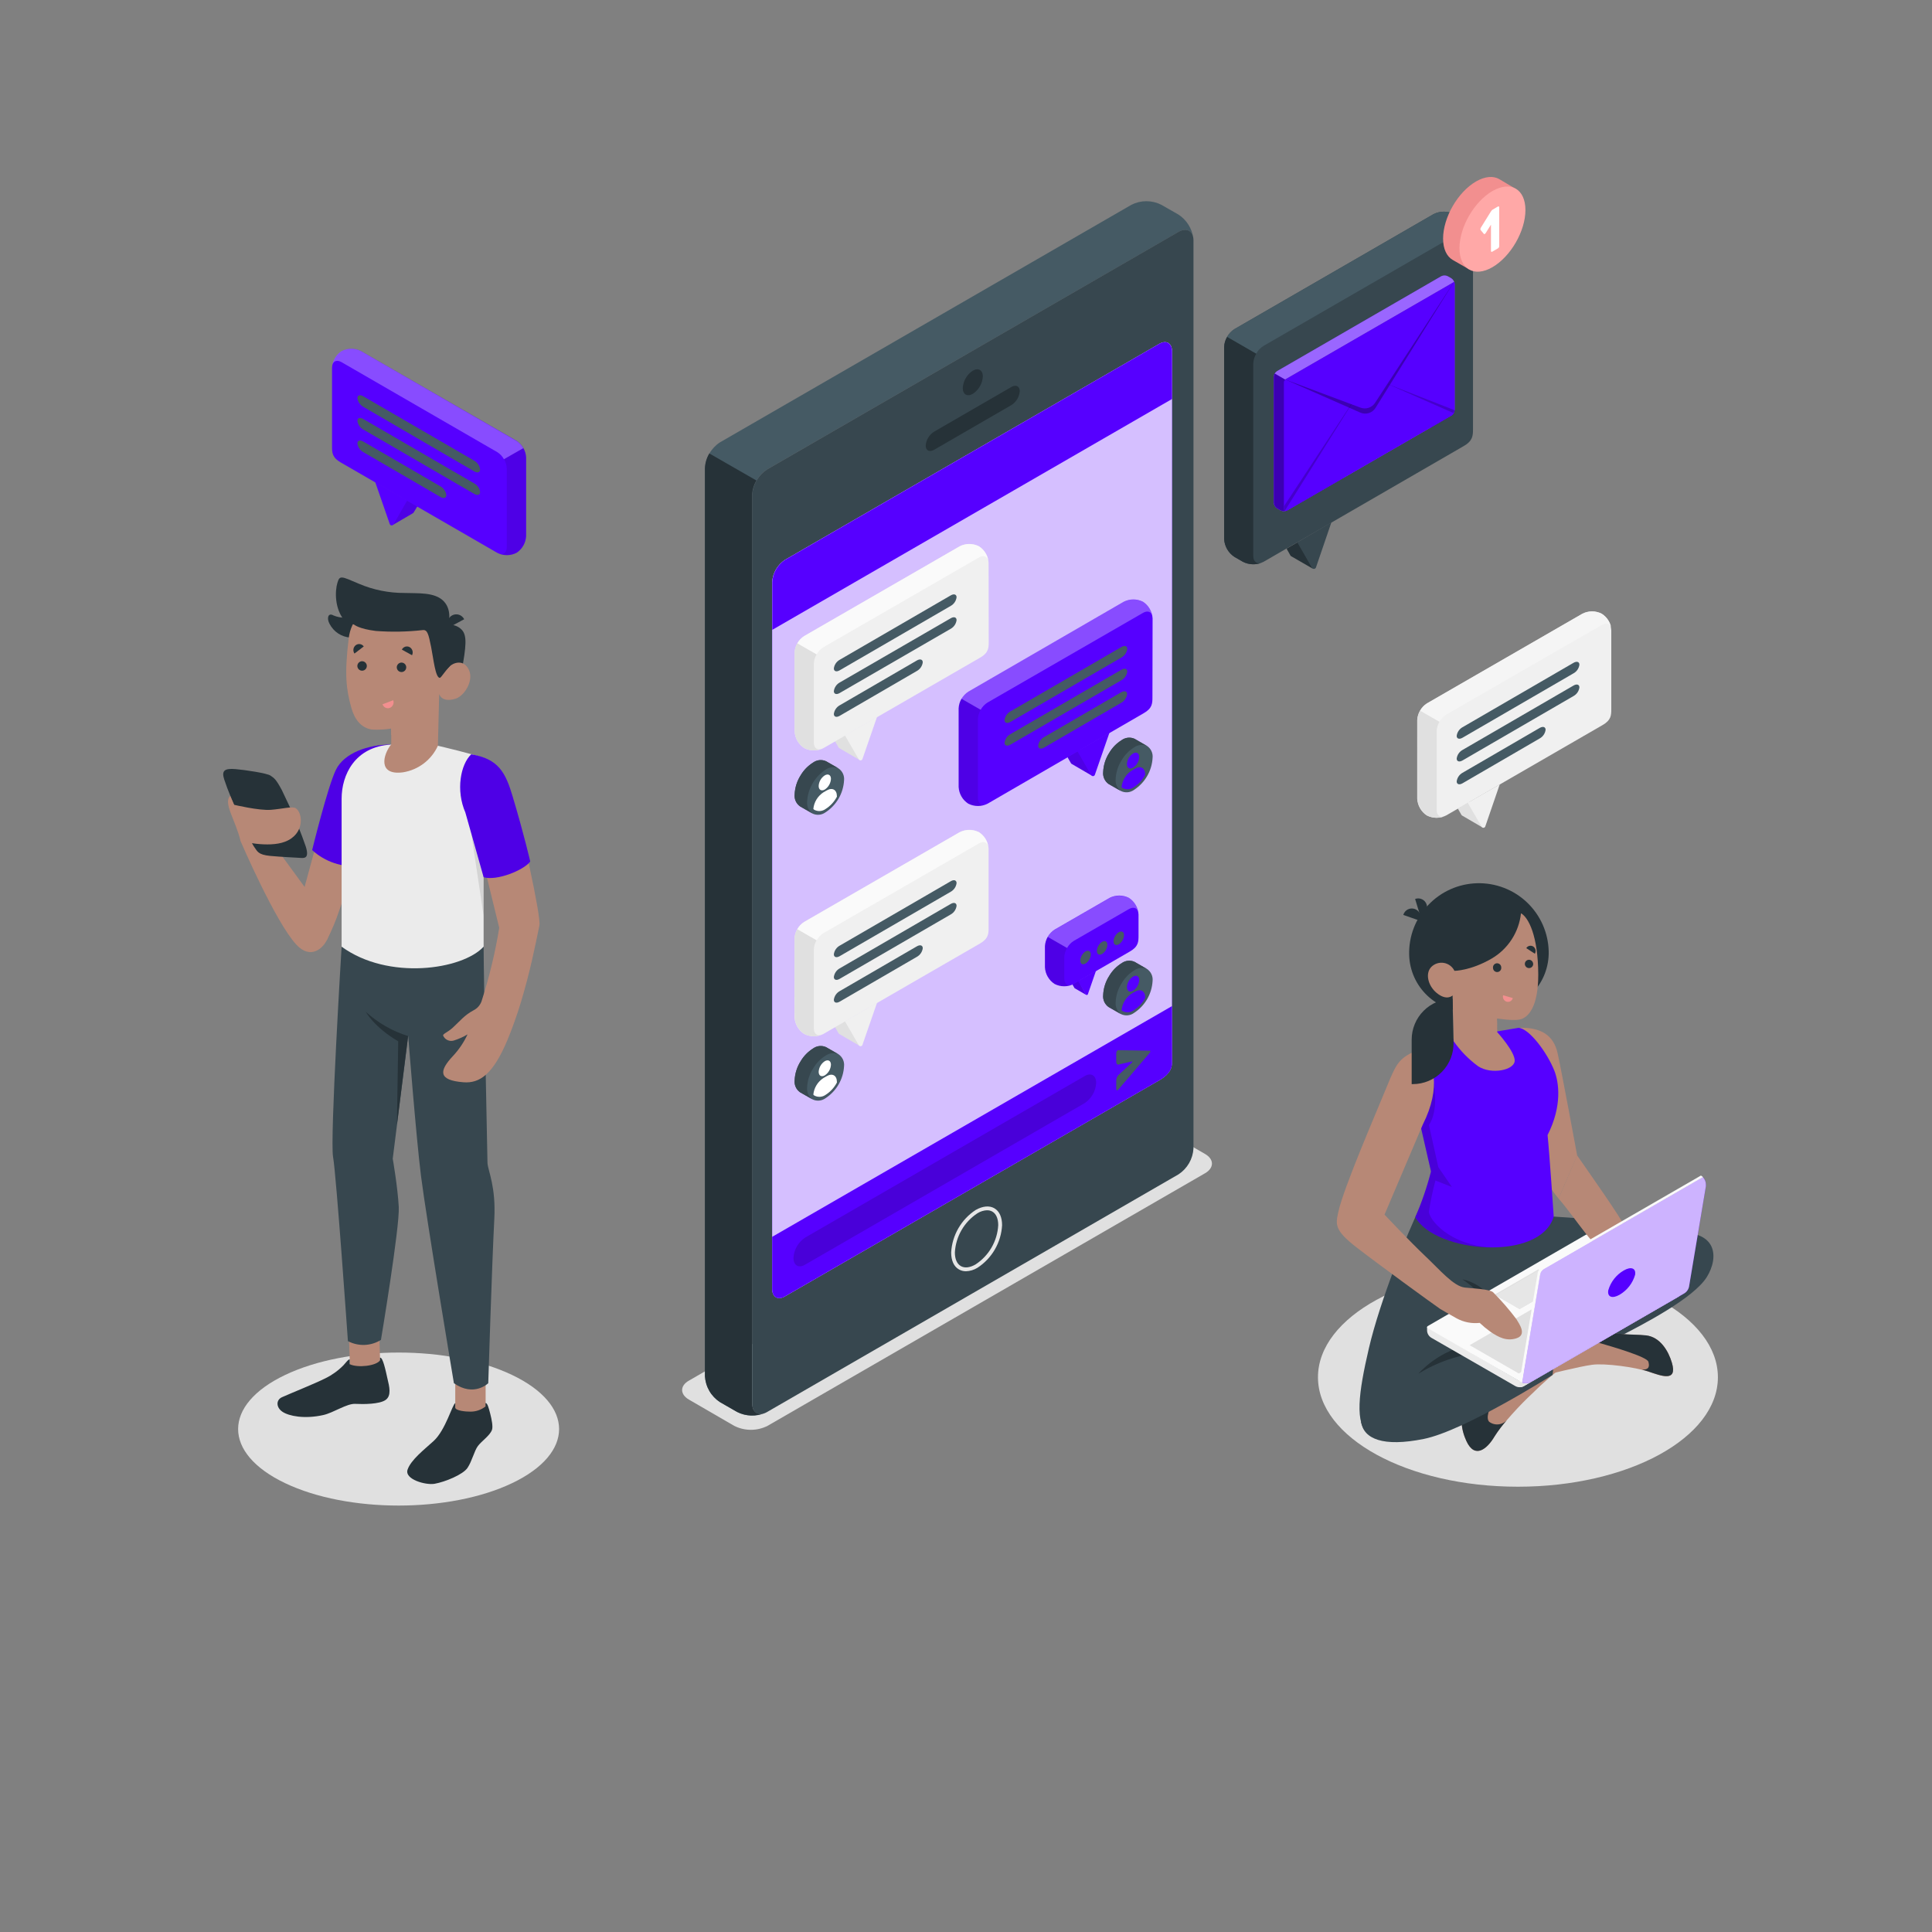 <svg width="500" height="500" viewBox="0 0 500 500" fill="none" xmlns="http://www.w3.org/2000/svg">
<rect x="0" y="0" width="500" height="500" fill="#808080" stroke="none"/>
<path d="M178.32 362.23L190 369C191.342 369.681 192.825 370.036 194.33 370.036C195.835 370.036 197.318 369.681 198.66 369L311.86 303.64C314.25 302.26 314.25 300.02 311.86 298.64L300.21 291.91C298.868 291.229 297.385 290.874 295.88 290.874C294.375 290.874 292.892 291.229 291.55 291.91L178.35 357.27C175.93 358.61 175.93 360.85 178.32 362.23Z" fill="#E0E0E0"/>
<path d="M392.84 384.76C421.421 384.76 444.59 372.076 444.59 356.43C444.59 340.784 421.421 328.1 392.84 328.1C364.259 328.1 341.09 340.784 341.09 356.43C341.09 372.076 364.259 384.76 392.84 384.76Z" fill="#E0E0E0"/>
<path d="M73.79 383.84C90.01 391.57 116.31 391.57 132.53 383.84C148.75 376.11 148.75 363.58 132.53 355.84C116.31 348.1 90.01 348.11 73.79 355.84C57.57 363.57 57.57 376.11 73.79 383.84Z" fill="#E0E0E0"/>
<path d="M308.83 61.63C308.55 59.63 306.94 58.89 305 60.02L198.52 121.49C197.394 122.227 196.457 123.218 195.785 124.383C195.112 125.549 194.724 126.856 194.65 128.2V363.2C194.65 365.47 196.13 366.51 198.03 365.67C196.877 366.162 195.631 366.395 194.378 366.354C193.126 366.312 191.898 365.997 190.78 365.43L186.34 362.88C185.211 362.146 184.271 361.155 183.597 359.989C182.923 358.823 182.533 357.515 182.46 356.17V121.18C182.531 119.835 182.919 118.525 183.594 117.359C184.268 116.193 185.209 115.203 186.34 114.47L292.81 53C294.008 52.389 295.335 52.07 296.68 52.07C298.025 52.07 299.351 52.389 300.55 53L305 55.54C306.037 56.222 306.915 57.119 307.576 58.169C308.236 59.22 308.664 60.4 308.83 61.63V61.63Z" fill="#455A64"/>
<path d="M305 60L198.52 121.49C197.394 122.227 196.457 123.218 195.785 124.383C195.112 125.549 194.724 126.856 194.65 128.2V363.2C194.65 365.66 196.39 366.67 198.52 365.43L305 303.92C306.125 303.183 307.062 302.191 307.734 301.026C308.406 299.86 308.795 298.553 308.87 297.21V62.21C308.87 59.79 307.13 58.78 305 60ZM303.29 275.07C303.29 277.18 301.81 278.52 299.97 279.58L203.16 335.47C201.33 336.53 199.84 335.68 199.84 333.56V150.64C199.904 149.487 200.238 148.365 200.815 147.365C201.391 146.365 202.194 145.513 203.16 144.88L300 89C301.84 87.94 303.32 88.8 303.32 90.91L303.29 275.07Z" fill="#37474F"/>
<path d="M198 365.63C196.847 366.122 195.601 366.355 194.348 366.314C193.096 366.272 191.868 365.957 190.75 365.39L186.31 362.84C185.182 362.104 184.243 361.114 183.569 359.948C182.895 358.782 182.505 357.474 182.43 356.13V121.18C182.48 119.827 182.872 118.51 183.57 117.35L195.76 124.35C195.064 125.507 194.672 126.821 194.62 128.17V363.17C194.65 365.43 196.13 366.47 198 365.63Z" fill="#263238"/>
<path d="M251.76 95.93C253.19 95.1 254.36 95.77 254.36 97.43C254.309 98.331 254.047 99.208 253.595 99.989C253.144 100.771 252.515 101.436 251.76 101.93C250.33 102.75 249.16 102.08 249.16 100.43C249.21 99.529 249.472 98.652 249.924 97.87C250.375 97.088 251.004 96.424 251.76 95.93V95.93Z" fill="#263238"/>
<path d="M250 329C249.355 329.007 248.719 328.842 248.16 328.52C246.84 327.76 246.16 326.2 246.16 324.13C246.284 321.926 246.924 319.783 248.029 317.872C249.133 315.961 250.672 314.337 252.52 313.13C254.31 312.13 256.03 311.94 257.34 312.7C258.65 313.46 259.34 315.02 259.34 317.09C259.219 319.294 258.579 321.439 257.474 323.35C256.369 325.261 254.83 326.885 252.98 328.09C252.084 328.65 251.056 328.964 250 329V329ZM255.46 313.21C254.581 313.248 253.726 313.514 252.98 313.98C251.277 315.095 249.859 316.594 248.841 318.357C247.823 320.12 247.234 322.098 247.12 324.13C247.12 325.83 247.66 327.08 248.66 327.66C249.66 328.24 251.01 328.08 252.48 327.23C254.184 326.114 255.603 324.613 256.621 322.848C257.639 321.084 258.228 319.104 258.34 317.07C258.34 315.37 257.8 314.12 256.8 313.55C256.376 313.313 255.895 313.199 255.41 313.22L255.46 313.21Z" fill="#E6E6E6"/>
<path d="M241.74 111.72L261.74 100.15C262.94 99.46 263.91 99.95 263.91 101.24C263.857 101.969 263.633 102.674 263.256 103.3C262.879 103.925 262.359 104.453 261.74 104.84L241.74 116.41C240.54 117.1 239.57 116.61 239.57 115.32C239.623 114.591 239.847 113.886 240.224 113.26C240.601 112.635 241.12 112.107 241.74 111.72V111.72Z" fill="#263238"/>
<path d="M303.29 275.09C303.29 277.2 301.81 278.54 299.97 279.6L203.16 335.49C201.33 336.55 199.84 335.7 199.84 333.58V150.64C199.904 149.487 200.238 148.365 200.815 147.365C201.391 146.365 202.195 145.513 203.16 144.88L300 89C301.84 87.94 303.32 88.8 303.32 90.91L303.29 275.09Z" fill="#5600FF"/>
<path opacity="0.75" d="M303.29 275.09C303.29 277.2 301.81 278.54 299.97 279.6L203.16 335.49C201.33 336.55 199.84 335.7 199.84 333.58V150.64C199.904 149.487 200.238 148.365 200.815 147.365C201.391 146.365 202.195 145.513 203.16 144.88L300 89C301.84 87.94 303.32 88.8 303.32 90.91L303.29 275.09Z" fill="white"/>
<path d="M300 89L203.19 144.88C202.224 145.513 201.421 146.365 200.845 147.365C200.268 148.365 199.934 149.487 199.87 150.64V163L303.32 103.26V90.91C303.29 88.8 301.81 87.94 300 89Z" fill="#5600FF"/>
<path d="M199.84 320.09V333.58C199.84 335.7 201.33 336.58 203.16 335.49L300 279.6C301.84 278.54 303.32 277.2 303.32 275.09V260.37L199.84 320.09Z" fill="#5600FF"/>
<path opacity="0.15" d="M208.35 320.3L280.69 278.5C282.36 277.5 283.69 278.32 283.69 280.25C283.635 281.299 283.335 282.32 282.814 283.231C282.293 284.143 281.565 284.92 280.69 285.5L208.35 327.3C206.68 328.3 205.35 327.48 205.35 325.55C205.405 324.501 205.705 323.48 206.226 322.569C206.747 321.657 207.475 320.88 208.35 320.3V320.3Z" fill="black"/>
<path d="M288.88 272.64V274.77C288.88 275.25 289.13 275.58 289.43 275.51L292.84 274.72C293.14 274.65 293.14 274.82 292.84 275.1L289.43 278.24C289.088 278.616 288.893 279.102 288.88 279.61V281.74C288.88 282.22 289.12 282.33 289.41 281.99L297.5 272.53C297.78 272.19 297.78 271.91 297.5 271.91L289.41 271.78C289.12 271.78 288.88 272.16 288.88 272.64Z" fill="#455A64"/>
<path d="M222.4 196.65L217.26 193.65C217.159 193.609 217.074 193.535 217.02 193.44L216.08 191.79L219.08 190.03L218.99 190.29L222.4 196.65Z" fill="#E0E0E0"/>
<path d="M218.66 190.31L222.22 196.47C222.265 196.571 222.34 196.656 222.436 196.712C222.531 196.769 222.642 196.794 222.752 196.784C222.863 196.774 222.967 196.729 223.051 196.657C223.135 196.585 223.194 196.488 223.22 196.38L226.98 185.52L218.66 190.31Z" fill="#F0F0F0"/>
<path d="M255.85 145.69C255.803 144.826 255.553 143.986 255.12 143.237C254.688 142.488 254.085 141.852 253.36 141.38C252.587 140.981 251.73 140.773 250.86 140.773C249.99 140.773 249.133 140.981 248.36 141.38L208.14 164.6C207.416 165.073 206.814 165.71 206.382 166.458C205.949 167.207 205.698 168.047 205.65 168.91V189.29C205.697 190.154 205.947 190.994 206.379 191.743C206.812 192.492 207.415 193.128 208.14 193.6V193.6C208.913 193.999 209.77 194.207 210.64 194.207C211.51 194.207 212.367 193.999 213.14 193.6L253.62 170.22C255.86 168.95 255.88 167.67 255.88 166.08L255.85 145.69Z" fill="#F0F0F0"/>
<path d="M205.65 189.29C205.697 190.154 205.947 190.994 206.379 191.743C206.812 192.492 207.415 193.128 208.14 193.6C208.838 193.955 209.604 194.158 210.387 194.194C211.17 194.23 211.952 194.099 212.68 193.81C211.51 194.26 210.62 193.59 210.62 192.17V171.78C210.647 170.914 210.898 170.07 211.35 169.33L206.35 166.46C205.902 167.201 205.651 168.045 205.62 168.91L205.65 189.29Z" fill="#E0E0E0"/>
<path d="M255.76 145C255.47 144 254.51 143.61 253.36 144.27L213.11 167.49C212.373 167.945 211.769 168.587 211.36 169.35L206.36 166.48C206.774 165.723 207.377 165.085 208.11 164.63L248.36 141.41C249.134 141.016 249.991 140.81 250.86 140.81C251.729 140.81 252.586 141.016 253.36 141.41V141.41C253.984 141.812 254.519 142.339 254.932 142.956C255.345 143.574 255.627 144.269 255.76 145Z" fill="#FAFAFA"/>
<path d="M217.3 176.64L246.06 160C246.89 159.52 247.56 159.74 247.56 160.49C247.501 160.953 247.334 161.395 247.074 161.782C246.813 162.169 246.466 162.491 246.06 162.72L217.3 179.36C216.47 179.84 215.8 179.62 215.8 178.87C215.859 178.407 216.026 177.965 216.286 177.578C216.547 177.191 216.894 176.869 217.3 176.64V176.64Z" fill="#455A64"/>
<path d="M217.3 182.54L237.3 170.92C238.14 170.44 238.81 170.66 238.81 171.41C238.749 171.874 238.581 172.317 238.319 172.704C238.057 173.091 237.708 173.412 237.3 173.64L217.3 185.26C216.47 185.74 215.8 185.52 215.8 184.77C215.859 184.307 216.026 183.865 216.286 183.478C216.547 183.091 216.894 182.769 217.3 182.54V182.54Z" fill="#455A64"/>
<path d="M217.3 170.76L246.06 154.08C246.89 153.6 247.56 153.82 247.56 154.57C247.501 155.033 247.334 155.475 247.074 155.862C246.813 156.249 246.466 156.571 246.06 156.8L217.3 173.48C216.47 173.96 215.8 173.74 215.8 172.99C215.859 172.527 216.026 172.085 216.286 171.698C216.547 171.311 216.894 170.989 217.3 170.76V170.76Z" fill="#455A64"/>
<path d="M216.94 198.82L213.79 197.02C213.25 196.774 212.654 196.676 212.064 196.736C211.474 196.795 210.91 197.011 210.43 197.36C209.122 198.173 208.028 199.287 207.24 200.61C206.274 202.105 205.726 203.832 205.65 205.61C205.589 206.203 205.687 206.801 205.933 207.344C206.179 207.887 206.564 208.355 207.05 208.7L210.2 210.51C210.747 210.788 211.36 210.908 211.971 210.857C212.582 210.806 213.167 210.585 213.66 210.22C215.051 209.314 216.208 208.093 217.038 206.656C217.869 205.219 218.349 203.607 218.44 201.95C218.504 201.341 218.398 200.725 218.133 200.173C217.868 199.62 217.455 199.152 216.94 198.82V198.82Z" fill="#455A64"/>
<path d="M213.79 197C213.25 196.754 212.654 196.656 212.064 196.716C211.474 196.775 210.91 196.991 210.43 197.34C209.125 198.156 208.031 199.27 207.24 200.59C206.274 202.085 205.726 203.812 205.65 205.59C205.587 206.183 205.684 206.782 205.93 207.325C206.176 207.869 206.563 208.336 207.05 208.68L210.17 210.47C209.724 210.115 209.373 209.656 209.148 209.132C208.922 208.609 208.831 208.038 208.88 207.47C208.972 205.812 209.453 204.199 210.283 202.76C211.114 201.322 212.27 200.099 213.66 199.19C214.125 198.862 214.664 198.653 215.229 198.581C215.794 198.51 216.368 198.578 216.9 198.78L213.79 197Z" fill="#37474F"/>
<path d="M213.46 200.66C214.34 200.15 215.05 200.56 215.05 201.57C215.02 202.123 214.861 202.661 214.585 203.14C214.309 203.62 213.923 204.027 213.46 204.33C212.58 204.83 211.87 204.42 211.87 203.41C211.898 202.858 212.056 202.321 212.333 201.843C212.609 201.365 212.996 200.959 213.46 200.66V200.66Z" fill="white"/>
<path d="M213.67 209.36C214.905 208.578 215.912 207.485 216.59 206.19V206.06C216.59 204.39 215.42 203.72 213.98 204.55L213.08 205.07C212.355 205.545 211.745 206.178 211.297 206.92C210.849 207.663 210.573 208.497 210.49 209.36C210.559 209.438 210.636 209.508 210.72 209.57V209.57C211.181 209.817 211.703 209.929 212.225 209.892C212.747 209.854 213.248 209.67 213.67 209.36V209.36Z" fill="white"/>
<path d="M222.4 270.63L217.26 267.63C217.161 267.586 217.077 267.513 217.02 267.42L216.08 265.77L219.08 264L218.99 264.27L222.4 270.63Z" fill="#E0E0E0"/>
<path d="M218.66 264.29L222.22 270.45C222.265 270.551 222.34 270.636 222.436 270.692C222.531 270.749 222.642 270.774 222.752 270.764C222.863 270.754 222.967 270.709 223.051 270.637C223.135 270.565 223.194 270.468 223.22 270.36L226.98 259.5L218.66 264.29Z" fill="#F0F0F0"/>
<path d="M255.85 219.67C255.803 218.806 255.553 217.966 255.12 217.217C254.688 216.468 254.085 215.832 253.36 215.36C252.586 214.966 251.729 214.76 250.86 214.76C249.991 214.76 249.134 214.966 248.36 215.36L208.11 238.58C207.385 239.052 206.782 239.688 206.349 240.437C205.917 241.186 205.667 242.026 205.62 242.89V263.27C205.668 264.133 205.919 264.973 206.352 265.722C206.784 266.47 207.386 267.107 208.11 267.58V267.58C208.883 267.979 209.74 268.187 210.61 268.187C211.48 268.187 212.337 267.979 213.11 267.58L253.59 244.2C255.83 242.92 255.85 241.64 255.85 240.06V219.67Z" fill="#F0F0F0"/>
<path d="M205.65 263.27C205.698 264.133 205.949 264.973 206.382 265.722C206.814 266.47 207.416 267.107 208.14 267.58V267.58C208.838 267.935 209.604 268.138 210.387 268.174C211.17 268.21 211.952 268.079 212.68 267.79C211.51 268.23 210.62 267.57 210.62 266.15V245.75C210.651 244.885 210.902 244.041 211.35 243.3L206.35 240.44C205.901 241.181 205.649 242.024 205.62 242.89L205.65 263.27Z" fill="#E0E0E0"/>
<path d="M255.76 219C255.47 217.94 254.51 217.61 253.36 218.27L213.11 241.49C212.371 241.943 211.767 242.585 211.36 243.35L206.36 240.48C206.774 239.723 207.377 239.085 208.11 238.63L248.36 215.4C249.136 215.01 249.992 214.807 250.86 214.807C251.728 214.807 252.584 215.01 253.36 215.4V215.4C253.985 215.804 254.52 216.332 254.933 216.952C255.345 217.571 255.627 218.268 255.76 219V219Z" fill="#FAFAFA"/>
<path d="M217.3 250.62L246.06 233.93C246.89 233.45 247.56 233.67 247.56 234.43C247.499 234.891 247.332 235.331 247.072 235.717C246.811 236.102 246.465 236.422 246.06 236.65L217.3 253.33C216.47 253.82 215.8 253.6 215.8 252.84C215.861 252.379 216.028 251.939 216.288 251.553C216.549 251.168 216.895 250.848 217.3 250.62Z" fill="#455A64"/>
<path d="M217.3 256.51L237.3 244.9C238.14 244.42 238.81 244.64 238.81 245.39C238.749 245.854 238.581 246.297 238.319 246.684C238.057 247.071 237.708 247.392 237.3 247.62L217.3 259.23C216.47 259.71 215.8 259.49 215.8 258.74C215.859 258.277 216.026 257.835 216.286 257.448C216.547 257.061 216.894 256.739 217.3 256.51Z" fill="#455A64"/>
<path d="M217.3 244.74L246.06 228.06C246.89 227.57 247.56 227.79 247.56 228.55C247.501 229.013 247.334 229.455 247.074 229.842C246.813 230.229 246.466 230.551 246.06 230.78L217.3 247.46C216.47 247.94 215.8 247.72 215.8 246.97C215.859 246.507 216.026 246.065 216.286 245.678C216.547 245.291 216.894 244.969 217.3 244.74V244.74Z" fill="#455A64"/>
<path d="M216.94 272.8L213.79 271C213.25 270.754 212.654 270.656 212.064 270.716C211.474 270.775 210.91 270.991 210.43 271.34C209.122 272.153 208.028 273.267 207.24 274.59C206.274 276.085 205.726 277.812 205.65 279.59C205.589 280.183 205.687 280.781 205.933 281.324C206.179 281.867 206.564 282.335 207.05 282.68L210.2 284.48C210.745 284.762 211.358 284.885 211.97 284.835C212.582 284.786 213.167 284.566 213.66 284.2C215.052 283.293 216.21 282.071 217.041 280.632C217.871 279.193 218.351 277.579 218.44 275.92C218.503 275.312 218.397 274.698 218.132 274.148C217.867 273.597 217.454 273.13 216.94 272.8V272.8Z" fill="#455A64"/>
<path d="M213.79 271C213.25 270.754 212.654 270.656 212.064 270.716C211.474 270.775 210.91 270.991 210.43 271.34C209.125 272.156 208.031 273.27 207.24 274.59C206.274 276.085 205.726 277.812 205.65 279.59C205.587 280.183 205.684 280.782 205.93 281.325C206.176 281.869 206.563 282.336 207.05 282.68L210.17 284.46C209.722 284.107 209.369 283.648 209.144 283.124C208.918 282.6 208.828 282.028 208.88 281.46C208.949 279.68 209.499 277.953 210.47 276.46C211.258 275.135 212.352 274.017 213.66 273.2C214.125 272.872 214.664 272.663 215.229 272.591C215.794 272.52 216.368 272.588 216.9 272.79L213.79 271Z" fill="#37474F"/>
<path d="M213.46 274.63C214.34 274.13 215.05 274.54 215.05 275.55C215.021 276.101 214.861 276.638 214.585 277.116C214.308 277.594 213.923 277.999 213.46 278.3C212.58 278.81 211.87 278.4 211.87 277.39C211.899 276.837 212.059 276.299 212.335 275.82C212.611 275.34 212.997 274.933 213.46 274.63Z" fill="white"/>
<path d="M213.67 283.34C214.905 282.554 215.912 281.458 216.59 280.16V280C216.59 278.33 215.42 277.66 213.98 278.49L213.08 279.01C212.355 279.483 211.745 280.114 211.297 280.855C210.849 281.596 210.573 282.428 210.49 283.29C210.557 283.373 210.634 283.447 210.72 283.51V283.51C211.178 283.763 211.698 283.881 212.22 283.851C212.742 283.821 213.244 283.644 213.67 283.34V283.34Z" fill="white"/>
<path d="M282.55 200.73L277.41 197.73C277.309 197.689 277.224 197.615 277.17 197.52L276.22 195.87L279.28 194.11L279.18 194.38L282.55 200.73Z" fill="#5600FF"/>
<g opacity="0.1">
<path d="M282.55 200.73L277.41 197.73C277.309 197.689 277.224 197.615 277.17 197.52L276.22 195.87L279.28 194.11L279.18 194.38L282.55 200.73Z" fill="black"/>
</g>
<path d="M278.81 194.39L282.37 200.55C282.415 200.651 282.49 200.736 282.586 200.792C282.681 200.849 282.792 200.874 282.902 200.864C283.013 200.854 283.117 200.809 283.201 200.737C283.285 200.665 283.344 200.568 283.37 200.46L287.13 189.61L278.81 194.39Z" fill="#5600FF"/>
<path d="M298.29 160.05C298.243 159.187 297.995 158.348 297.564 157.599C297.133 156.851 296.532 156.214 295.81 155.74V155.74C295.036 155.346 294.179 155.14 293.31 155.14C292.441 155.14 291.584 155.346 290.81 155.74L250.59 179C249.865 179.469 249.261 180.104 248.829 180.851C248.396 181.598 248.146 182.438 248.1 183.3V203.69C248.146 204.552 248.396 205.392 248.829 206.139C249.261 206.886 249.865 207.521 250.59 207.99V207.99C251.364 208.384 252.221 208.59 253.09 208.59C253.959 208.59 254.816 208.384 255.59 207.99L296 184.57C298.23 183.3 298.25 182.02 298.25 180.43L298.29 160.05Z" fill="#5600FF"/>
<path d="M261.48 190L290.23 173.32C291.06 172.84 291.74 173.06 291.74 173.81C291.679 174.274 291.511 174.717 291.249 175.104C290.987 175.491 290.638 175.812 290.23 176.04L261.48 192.72C260.65 193.2 259.97 192.98 259.97 192.23C260.03 191.766 260.198 191.323 260.461 190.936C260.723 190.549 261.072 190.228 261.48 190Z" fill="#455A64"/>
<path d="M270.19 190.77L290.19 179.15C291.02 178.67 291.7 178.89 291.7 179.64C291.639 180.104 291.471 180.547 291.209 180.934C290.947 181.321 290.598 181.642 290.19 181.87L270.19 193.49C269.36 193.97 268.68 193.75 268.68 193C268.74 192.536 268.908 192.093 269.171 191.706C269.433 191.319 269.782 190.998 270.19 190.77V190.77Z" fill="#455A64"/>
<path d="M261.48 184.12L290.23 167.44C291.06 166.96 291.74 167.18 291.74 167.93C291.679 168.394 291.511 168.837 291.249 169.224C290.987 169.611 290.638 169.932 290.23 170.16L261.48 186.84C260.65 187.32 259.97 187.1 259.97 186.35C260.03 185.886 260.198 185.443 260.461 185.056C260.723 184.669 261.072 184.348 261.48 184.12Z" fill="#455A64"/>
<path opacity="0.1" d="M248.1 203.66C248.146 204.522 248.396 205.362 248.829 206.109C249.261 206.856 249.865 207.491 250.59 207.96V207.96C251.292 208.311 252.059 208.51 252.843 208.547C253.626 208.583 254.409 208.454 255.14 208.17C253.97 208.61 253.08 207.94 253.08 206.52V186.14C253.11 185.274 253.361 184.431 253.81 183.69L248.81 180.82C248.362 181.561 248.111 182.405 248.08 183.27L248.1 203.66Z" fill="black"/>
<path opacity="0.3" d="M298.21 159.34C297.92 158.29 296.96 157.95 295.81 158.61L255.55 181.83C254.815 182.288 254.212 182.929 253.8 183.69L248.8 180.83C249.212 180.069 249.815 179.428 250.55 178.97L290.79 155.75C291.565 155.357 292.421 155.153 293.29 155.153C294.159 155.153 295.015 155.357 295.79 155.75C296.416 156.152 296.954 156.678 297.37 157.295C297.786 157.913 298.072 158.608 298.21 159.34V159.34Z" fill="white"/>
<path d="M296.78 193L293.64 191.2C293.1 190.954 292.504 190.856 291.914 190.916C291.324 190.975 290.76 191.191 290.28 191.54C288.97 192.35 287.876 193.465 287.09 194.79C286.122 196.284 285.573 198.011 285.5 199.79C285.437 200.382 285.533 200.98 285.777 201.523C286.021 202.066 286.405 202.534 286.89 202.88L290.05 204.69C290.597 204.968 291.21 205.088 291.821 205.037C292.432 204.986 293.017 204.765 293.51 204.4C294.902 203.493 296.06 202.271 296.891 200.832C297.721 199.393 298.201 197.779 298.29 196.12C298.354 195.511 298.246 194.896 297.979 194.345C297.712 193.794 297.297 193.328 296.78 193Z" fill="#455A64"/>
<path d="M293.64 191.21C293.1 190.964 292.504 190.866 291.914 190.926C291.324 190.985 290.76 191.201 290.28 191.55C288.97 192.36 287.876 193.475 287.09 194.8C286.122 196.294 285.573 198.021 285.5 199.8C285.437 200.392 285.533 200.99 285.777 201.533C286.021 202.076 286.405 202.544 286.89 202.89L290.01 204.68C289.567 204.323 289.219 203.863 288.996 203.34C288.772 202.817 288.681 202.247 288.73 201.68C288.801 199.901 289.35 198.173 290.32 196.68C291.105 195.352 292.2 194.234 293.51 193.42C293.975 193.092 294.514 192.883 295.079 192.811C295.644 192.74 296.218 192.808 296.75 193.01L293.64 191.21Z" fill="#37474F"/>
<path d="M293.24 195C294.11 194.49 294.83 194.91 294.83 195.92C294.799 196.471 294.639 197.007 294.363 197.485C294.087 197.962 293.702 198.368 293.24 198.67C292.36 199.18 291.65 198.77 291.65 197.75C291.68 197.199 291.84 196.663 292.116 196.185C292.392 195.707 292.777 195.301 293.24 195Z" fill="#5600FF"/>
<path d="M293.44 203.72C294.68 202.937 295.691 201.84 296.37 200.54V200.42C296.37 198.75 295.2 198.08 293.76 198.91L292.86 199.43C292.135 199.904 291.525 200.535 291.075 201.275C290.625 202.016 290.347 202.848 290.26 203.71C290.335 203.788 290.415 203.862 290.5 203.93V203.93C290.959 204.178 291.48 204.289 292.001 204.252C292.521 204.215 293.02 204.03 293.44 203.72Z" fill="#5600FF"/>
<path d="M281.08 257.46L278.19 255.79C278.161 255.78 278.135 255.764 278.112 255.744C278.09 255.723 278.072 255.698 278.06 255.67L277.52 254.74L279.24 253.74L279.19 253.9L281.08 257.46Z" fill="#5600FF"/>
<g opacity="0.1">
<path d="M281.08 257.46L278.19 255.79C278.161 255.78 278.135 255.764 278.112 255.744C278.09 255.723 278.072 255.698 278.06 255.67L277.52 254.74L279.24 253.74L279.19 253.9L281.08 257.46Z" fill="black"/>
</g>
<path d="M279 253.9L281 257.36C281.029 257.409 281.071 257.449 281.122 257.474C281.172 257.5 281.229 257.511 281.286 257.506C281.342 257.501 281.396 257.479 281.441 257.445C281.486 257.41 281.521 257.363 281.54 257.31L283.65 251.21L279 253.9Z" fill="#5600FF"/>
<path d="M294.65 236.67C294.601 235.808 294.351 234.97 293.918 234.223C293.486 233.476 292.883 232.841 292.16 232.37V232.37C291.386 231.976 290.529 231.77 289.66 231.77C288.791 231.77 287.934 231.976 287.16 232.37L272.91 240.59C272.188 241.062 271.587 241.697 271.156 242.444C270.725 243.191 270.477 244.029 270.43 244.89V250.33C270.475 251.193 270.723 252.033 271.154 252.782C271.585 253.531 272.187 254.167 272.91 254.64C273.683 255.039 274.54 255.247 275.41 255.247C276.28 255.247 277.137 255.039 277.91 254.64L292.39 246.26C294.63 244.99 294.65 243.71 294.65 242.13V236.67Z" fill="#5600FF"/>
<path opacity="0.1" d="M270.46 250.33C270.505 251.193 270.753 252.033 271.184 252.782C271.615 253.531 272.217 254.167 272.94 254.64V254.64C273.64 254.995 274.408 255.198 275.192 255.234C275.977 255.27 276.76 255.139 277.49 254.85C276.32 255.3 275.43 254.63 275.43 253.21V247.77C275.461 246.905 275.712 246.061 276.16 245.32L271.16 242.45C270.712 243.191 270.461 244.035 270.43 244.9L270.46 250.33Z" fill="black"/>
<path opacity="0.3" d="M294.56 236C294.27 234.94 293.31 234.61 292.16 235.27L277.91 243.49C277.173 243.941 276.57 244.58 276.16 245.34L271.16 242.48C271.578 241.723 272.18 241.084 272.91 240.62L287.16 232.4C287.936 232.01 288.792 231.807 289.66 231.807C290.528 231.807 291.384 232.01 292.16 232.4V232.4C292.785 232.804 293.32 233.332 293.732 233.952C294.145 234.571 294.427 235.268 294.56 236V236Z" fill="white"/>
<path d="M280.93 246.23C280.533 246.488 280.203 246.837 279.967 247.247C279.73 247.657 279.594 248.117 279.57 248.59C279.57 249.45 280.17 249.81 280.93 249.37C281.325 249.113 281.655 248.766 281.891 248.358C282.127 247.949 282.264 247.491 282.29 247.02C282.29 246.15 281.68 245.8 280.93 246.23Z" fill="#455A64"/>
<path d="M285.23 243.74C284.833 243.998 284.503 244.347 284.267 244.757C284.03 245.167 283.894 245.627 283.87 246.1C283.87 246.96 284.48 247.32 285.23 246.88C285.625 246.623 285.955 246.276 286.191 245.868C286.427 245.459 286.564 245.001 286.59 244.53C286.59 243.66 286 243.31 285.23 243.74Z" fill="#455A64"/>
<path d="M289.54 241.25C289.144 241.507 288.815 241.854 288.579 242.262C288.343 242.671 288.206 243.129 288.18 243.6C288.18 244.47 288.79 244.82 289.54 244.39C289.941 244.129 290.273 243.776 290.51 243.36C290.746 242.944 290.88 242.478 290.9 242C290.9 241.17 290.29 240.82 289.54 241.25Z" fill="#455A64"/>
<path d="M296.78 250.73L293.64 248.93C293.1 248.684 292.504 248.586 291.914 248.646C291.324 248.705 290.76 248.921 290.28 249.27C288.97 250.08 287.876 251.195 287.09 252.52C286.122 254.014 285.573 255.741 285.5 257.52C285.437 258.112 285.533 258.71 285.777 259.253C286.021 259.796 286.405 260.264 286.89 260.61L290.05 262.42C290.597 262.698 291.21 262.818 291.821 262.767C292.432 262.716 293.017 262.495 293.51 262.13C294.901 261.224 296.058 260.003 296.888 258.566C297.719 257.129 298.199 255.517 298.29 253.86C298.354 253.249 298.247 252.633 297.98 252.08C297.714 251.527 297.298 251.06 296.78 250.73V250.73Z" fill="#455A64"/>
<path d="M293.64 248.93C293.1 248.684 292.504 248.586 291.914 248.646C291.324 248.705 290.76 248.921 290.28 249.27C288.97 250.08 287.876 251.195 287.09 252.52C286.122 254.014 285.573 255.741 285.5 257.52C285.437 258.112 285.533 258.71 285.777 259.253C286.021 259.796 286.405 260.264 286.89 260.61L290.01 262.4C289.567 262.043 289.219 261.583 288.996 261.06C288.772 260.537 288.681 259.967 288.73 259.4C288.801 257.621 289.35 255.893 290.32 254.4C291.108 253.075 292.202 251.957 293.51 251.14C293.975 250.812 294.514 250.603 295.079 250.531C295.644 250.46 296.218 250.528 296.75 250.73L293.64 248.93Z" fill="#37474F"/>
<path d="M293.24 252.73C294.11 252.23 294.83 252.64 294.83 253.65C294.799 254.201 294.639 254.737 294.363 255.215C294.087 255.692 293.702 256.098 293.24 256.4C292.36 256.91 291.65 256.5 291.65 255.48C291.68 254.929 291.84 254.393 292.116 253.915C292.392 253.437 292.777 253.031 293.24 252.73Z" fill="#5600FF"/>
<path d="M293.44 261.44C294.68 260.658 295.691 259.56 296.37 258.26V258.14C296.37 256.47 295.2 255.8 293.76 256.63L292.86 257.15C292.135 257.624 291.525 258.255 291.075 258.995C290.625 259.736 290.347 260.568 290.26 261.43C290.335 261.508 290.415 261.582 290.5 261.65V261.65C290.959 261.898 291.48 262.009 292.001 261.972C292.521 261.935 293.02 261.75 293.44 261.44V261.44Z" fill="#5600FF"/>
<path d="M383.59 214.1L378.45 211.1C378.35 211.052 378.266 210.975 378.21 210.88L377.27 209.23L380.32 207.47L380.22 207.74L383.59 214.1Z" fill="#E0E0E0"/>
<path d="M379.85 207.76L383.41 213.92C383.455 214.021 383.53 214.106 383.626 214.162C383.721 214.219 383.832 214.244 383.942 214.234C384.053 214.224 384.157 214.179 384.241 214.107C384.325 214.035 384.384 213.938 384.41 213.83L388.13 203L379.85 207.76Z" fill="#F0F0F0"/>
<path d="M417 163.14C416.952 162.277 416.701 161.437 416.268 160.688C415.836 159.94 415.234 159.303 414.51 158.83V158.83C413.737 158.431 412.88 158.223 412.01 158.223C411.14 158.223 410.283 158.431 409.51 158.83L369.26 182.04C368.536 182.513 367.934 183.15 367.502 183.898C367.069 184.647 366.819 185.487 366.77 186.35V206.73C366.817 207.594 367.067 208.434 367.5 209.183C367.932 209.932 368.535 210.568 369.26 211.04V211.04C370.034 211.434 370.891 211.64 371.76 211.64C372.629 211.64 373.486 211.434 374.26 211.04L414.74 187.65C416.97 186.38 417 185.1 417 183.51V163.14Z" fill="#F0F0F0"/>
<path d="M366.84 206.74C366.887 207.604 367.137 208.444 367.57 209.193C368.002 209.942 368.605 210.578 369.33 211.05V211.05C370.03 211.401 370.796 211.601 371.579 211.635C372.361 211.669 373.142 211.538 373.87 211.25C372.7 211.7 371.81 211.03 371.81 209.61V189.23C371.84 188.364 372.091 187.521 372.54 186.78L367.54 183.91C367.092 184.651 366.841 185.495 366.81 186.36L366.84 206.74Z" fill="#E0E0E0"/>
<path d="M417 162.43C416.71 161.38 415.75 161.04 414.6 161.7L374.3 184.92C373.563 185.375 372.959 186.017 372.55 186.78L367.55 183.92C367.963 183.159 368.566 182.518 369.3 182.06L409.54 158.84C410.315 158.447 411.171 158.243 412.04 158.243C412.909 158.243 413.765 158.447 414.54 158.84V158.84C415.174 159.238 415.719 159.762 416.142 160.38C416.566 160.997 416.857 161.695 417 162.43V162.43Z" fill="#F5F5F5"/>
<path d="M378.49 194.09L407.24 177.41C408.08 176.93 408.75 177.15 408.75 177.9C408.69 178.364 408.521 178.807 408.259 179.194C407.997 179.581 407.648 179.902 407.24 180.13L378.49 196.81C377.66 197.29 376.99 197.07 376.99 196.32C377.049 195.857 377.216 195.415 377.476 195.028C377.737 194.641 378.084 194.319 378.49 194.09V194.09Z" fill="#455A64"/>
<path d="M378.49 200L398.49 188.38C399.32 187.9 400 188.12 400 188.87C399.94 189.334 399.771 189.777 399.509 190.164C399.247 190.551 398.898 190.872 398.49 191.1L378.49 202.72C377.66 203.2 376.99 202.98 376.99 202.23C377.049 201.767 377.216 201.325 377.476 200.938C377.737 200.551 378.084 200.229 378.49 200V200Z" fill="#455A64"/>
<path d="M378.49 188.21L407.24 171.53C408.08 171.05 408.75 171.27 408.75 172.02C408.69 172.484 408.521 172.927 408.259 173.314C407.997 173.701 407.648 174.022 407.24 174.25L378.49 190.93C377.66 191.41 376.99 191.19 376.99 190.44C377.049 189.977 377.216 189.535 377.476 189.148C377.737 188.761 378.084 188.439 378.49 188.21V188.21Z" fill="#455A64"/>
<path d="M101.67 135.85L106.81 132.85C106.912 132.805 106.996 132.728 107.05 132.63L108.05 130.98L104.99 129.22L105.09 129.49L101.67 135.85Z" fill="#5600FF"/>
<g opacity="0.1">
<path d="M101.67 135.85L106.81 132.85C106.912 132.805 106.996 132.728 107.05 132.63L108.05 130.98L104.99 129.22L105.09 129.49L101.67 135.85Z" fill="black"/>
</g>
<path d="M105.41 129.5L101.85 135.66C101.805 135.761 101.73 135.846 101.634 135.902C101.539 135.959 101.428 135.984 101.318 135.974C101.207 135.964 101.103 135.919 101.019 135.847C100.935 135.775 100.876 135.678 100.85 135.57L97.09 124.72L105.41 129.5Z" fill="#5600FF"/>
<path d="M85.93 95.16C85.976 94.298 86.226 93.458 86.659 92.711C87.091 91.964 87.695 91.329 88.42 90.86V90.86C89.194 90.466 90.051 90.26 90.92 90.26C91.789 90.26 92.646 90.466 93.42 90.86L133.68 114.08C134.402 114.552 135.003 115.187 135.434 115.934C135.865 116.681 136.113 117.519 136.16 118.38V138.77C136.113 139.631 135.865 140.469 135.434 141.216C135.003 141.963 134.402 142.598 133.68 143.07V143.07C132.906 143.464 132.049 143.67 131.18 143.67C130.311 143.67 129.454 143.464 128.68 143.07L88.18 119.68C85.95 118.41 85.93 117.13 85.93 115.55V95.16Z" fill="#5600FF"/>
<path d="M122.74 125.11L94 108.43C93.17 107.95 92.5 108.17 92.5 108.92C92.559 109.383 92.726 109.825 92.986 110.212C93.247 110.599 93.594 110.921 94 111.15L122.75 127.83C123.59 128.31 124.26 128.09 124.26 127.34C124.198 126.875 124.029 126.432 123.765 126.044C123.501 125.657 123.15 125.337 122.74 125.11V125.11Z" fill="#455A64"/>
<path d="M114 125.88L94 114.26C93.17 113.78 92.5 114 92.5 114.75C92.556 115.216 92.722 115.663 92.982 116.054C93.243 116.444 93.591 116.769 94 117L114 128.62C114.83 129.1 115.51 128.88 115.51 128.13C115.452 127.663 115.286 127.216 115.024 126.825C114.761 126.434 114.411 126.11 114 125.88V125.88Z" fill="#455A64"/>
<path d="M122.74 119.23L94 102.55C93.17 102.07 92.5 102.29 92.5 103.04C92.559 103.503 92.726 103.945 92.986 104.332C93.247 104.719 93.594 105.041 94 105.27L122.74 122C123.58 122.48 124.25 122.26 124.25 121.51C124.197 121.037 124.032 120.584 123.77 120.188C123.507 119.792 123.154 119.463 122.74 119.23V119.23Z" fill="#455A64"/>
<path opacity="0.1" d="M136.12 138.77C136.074 139.631 135.825 140.469 135.394 141.216C134.963 141.963 134.362 142.598 133.64 143.07V143.07C132.94 143.425 132.172 143.628 131.388 143.664C130.603 143.7 129.82 143.569 129.09 143.28C130.26 143.72 131.15 143.05 131.15 141.64V121.25C131.119 120.385 130.868 119.541 130.42 118.8L135.42 115.94C135.87 116.677 136.121 117.517 136.15 118.38L136.12 138.77Z" fill="black"/>
<path opacity="0.3" d="M86 94.46C86.29 93.4 87.25 93.07 88.4 93.73L128.67 117C129.406 117.451 130.01 118.09 130.42 118.85L135.42 115.99C135.002 115.233 134.4 114.594 133.67 114.13L93.39 90.86C92.615 90.467 91.759 90.263 90.89 90.263C90.021 90.263 89.165 90.467 88.39 90.86C87.768 91.266 87.235 91.795 86.824 92.414C86.413 93.033 86.133 93.729 86 94.46Z" fill="white"/>
<path d="M339.76 147.19L334.22 143.99C334.11 143.945 334.018 143.864 333.96 143.76L332.96 141.98L336.25 140.08L336.15 140.37L339.76 147.19Z" fill="#263238"/>
<path d="M335.73 140.35L339.56 146.99C339.619 147.073 339.7 147.138 339.793 147.18C339.885 147.222 339.988 147.239 340.089 147.229C340.19 147.219 340.287 147.182 340.37 147.123C340.453 147.063 340.518 146.983 340.56 146.89L344.56 135.19L335.73 140.35Z" fill="#37474F"/>
<path d="M381.21 61.32C381.16 60.39 380.892 59.485 380.426 58.679C379.96 57.873 379.311 57.188 378.53 56.68L376.35 55.42C375.52 54.996 374.602 54.775 373.67 54.775C372.738 54.775 371.82 54.996 370.99 55.42L319.48 85.17C318.699 85.678 318.05 86.362 317.584 87.169C317.118 87.975 316.85 88.88 316.8 89.81V139.49C316.85 140.42 317.118 141.325 317.584 142.131C318.05 142.938 318.699 143.622 319.48 144.13L321.66 145.39C322.49 145.814 323.408 146.035 324.34 146.035C325.272 146.035 326.19 145.814 327.02 145.39L378.78 115.46C381.19 114.09 381.21 112.71 381.21 111V61.32Z" fill="#37474F"/>
<path d="M316.8 139.49C316.85 140.42 317.118 141.325 317.584 142.131C318.05 142.938 318.699 143.622 319.48 144.13L321.66 145.39C322.415 145.771 323.241 145.989 324.085 146.029C324.93 146.068 325.773 145.929 326.56 145.62C325.3 146.09 324.34 145.37 324.34 143.85V94.16C324.372 93.227 324.645 92.318 325.13 91.52L317.59 87.17C317.103 87.967 316.831 88.877 316.8 89.81V139.49Z" fill="#263238"/>
<path d="M381.12 60.56C380.81 59.42 379.77 59.06 378.53 59.77L327 89.52C326.207 90.011 325.556 90.701 325.11 91.52L317.57 87.17C318.019 86.353 318.669 85.664 319.46 85.17L371 55.42C371.832 55.005 372.75 54.788 373.68 54.788C374.61 54.788 375.528 55.005 376.36 55.42L378.55 56.68C379.218 57.12 379.791 57.69 380.232 58.357C380.674 59.024 380.976 59.773 381.12 60.56V60.56Z" fill="#455A64"/>
<path d="M329.65 97.49C329.668 97.201 329.753 96.92 329.899 96.67C330.045 96.42 330.247 96.207 330.49 96.05L373 71.48C373.26 71.352 373.545 71.285 373.835 71.285C374.125 71.285 374.41 71.352 374.67 71.48L375.61 72.02C375.85 72.18 376.05 72.393 376.194 72.643C376.338 72.892 376.422 73.172 376.44 73.46V106.08C376.422 106.369 376.338 106.65 376.194 106.902C376.05 107.153 375.85 107.368 375.61 107.53L333.09 132.1C332.83 132.228 332.545 132.294 332.255 132.294C331.965 132.294 331.68 132.228 331.42 132.1L330.49 131.56C330.247 131.4 330.044 131.186 329.899 130.934C329.753 130.683 329.668 130.4 329.65 130.11V97.49Z" fill="#5600FF"/>
<path opacity="0.4" d="M329.65 97.49C329.668 97.201 329.753 96.92 329.899 96.67C330.045 96.42 330.247 96.207 330.49 96.05L373 71.48C373.26 71.352 373.545 71.285 373.835 71.285C374.125 71.285 374.41 71.352 374.67 71.48L375.61 72.02C375.85 72.18 376.05 72.393 376.194 72.643C376.338 72.892 376.422 73.172 376.44 73.46V106.08C376.422 106.369 376.338 106.65 376.194 106.902C376.05 107.153 375.85 107.368 375.61 107.53L333.09 132.1C332.83 132.228 332.545 132.294 332.255 132.294C331.965 132.294 331.68 132.228 331.42 132.1L330.49 131.56C330.247 131.4 330.044 131.186 329.899 130.934C329.753 130.683 329.668 130.4 329.65 130.11V97.49Z" fill="white"/>
<path d="M333.55 98.79L329.9 96.67C329.749 96.918 329.663 97.2 329.65 97.49V130.11C329.668 130.4 329.753 130.683 329.899 130.934C330.044 131.186 330.247 131.4 330.49 131.56L331.42 132.1C331.68 132.228 331.965 132.294 332.255 132.294C332.545 132.294 332.83 132.228 333.09 132.1L333.55 131.83V98.79Z" fill="#5600FF"/>
<path opacity="0.3" d="M333.55 98.79L329.9 96.67C329.749 96.918 329.663 97.2 329.65 97.49V130.11C329.668 130.4 329.753 130.683 329.899 130.934C330.044 131.186 330.247 131.4 330.49 131.56L331.42 132.1C331.68 132.228 331.965 132.294 332.255 132.294C332.545 132.294 332.83 132.228 333.09 132.1L333.55 131.83V98.79Z" fill="black"/>
<path d="M376.48 73.46V106.09C376.463 106.361 376.387 106.625 376.258 106.863C376.128 107.101 375.948 107.309 375.73 107.47V107.47H375.68L333.09 132.1C333.008 132.157 332.912 132.192 332.813 132.202C332.713 132.213 332.613 132.198 332.52 132.16C332.431 132.101 332.36 132.018 332.316 131.921C332.272 131.824 332.256 131.716 332.27 131.61V99C332.261 98.883 332.281 98.766 332.328 98.659C332.375 98.552 332.447 98.458 332.54 98.386C332.632 98.314 332.74 98.265 332.855 98.245C332.971 98.225 333.089 98.233 333.2 98.27L351.1 102.52L353.44 103.08C353.717 103.131 354.003 103.106 354.267 103.007C354.532 102.909 354.764 102.74 354.94 102.52L357.65 98.74L375.93 73.29C376.23 72.85 376.48 72.93 376.48 73.46Z" fill="#5600FF"/>
<path d="M375.65 107.53H375.7C375.9 107.387 376.068 107.203 376.19 106.99C376.345 106.74 376.435 106.454 376.45 106.16L357.61 98.79L370.22 110.7L375.65 107.53Z" fill="#5600FF"/>
<path opacity="0.2" d="M375.65 107.53H375.7C375.9 107.387 376.068 107.203 376.19 106.99C376.345 106.74 376.435 106.454 376.45 106.16L357.61 98.79L370.22 110.7L375.65 107.53Z" fill="black"/>
<path d="M332.26 131.61C332.246 131.716 332.262 131.824 332.306 131.921C332.35 132.018 332.421 132.101 332.51 132.16C332.602 132.198 332.703 132.213 332.803 132.202C332.902 132.192 332.998 132.157 333.08 132.1V132.1L347.73 123.64L351.08 102.51L332.25 131.07L332.26 131.61Z" fill="#5600FF"/>
<path opacity="0.2" d="M332.26 131.61C332.246 131.716 332.262 131.824 332.306 131.921C332.35 132.018 332.421 132.101 332.51 132.16C332.602 132.198 332.703 132.213 332.803 132.202C332.902 132.192 332.998 132.157 333.08 132.1V132.1L347.73 123.64L351.08 102.51L332.25 131.07L332.26 131.61Z" fill="black"/>
<path d="M376.22 106.93C376.097 107.143 375.93 107.327 375.73 107.47V107.47L333.09 132.1C333.008 132.157 332.912 132.192 332.813 132.202C332.713 132.213 332.612 132.198 332.52 132.16L352.9 99.63C353.309 98.981 353.938 98.499 354.672 98.274C355.406 98.048 356.196 98.093 356.9 98.4L376.22 106.93Z" fill="#5600FF"/>
<path opacity="0.3" d="M332.6 98.21L352 106.76C352.701 107.079 353.494 107.131 354.231 106.906C354.967 106.682 355.596 106.196 356 105.54L376.26 73L332.6 98.21Z" fill="black"/>
<path d="M332.6 98.21L352.1 105.5C352.775 105.751 353.514 105.765 354.197 105.539C354.881 105.314 355.467 104.863 355.86 104.26L376.26 73L332.6 98.21Z" fill="#5600FF"/>
<path d="M392.46 49L388 46.35C386.46 45.48 384.34 45.61 382 46.96C377.29 49.68 373.47 56.3 373.47 61.75C373.47 64.46 374.42 66.37 375.96 67.27L380.15 69.67L380.9 68.41C381.763 68.203 382.589 67.866 383.35 67.41C388.07 64.68 391.89 58.06 391.89 52.62C391.889 51.885 391.798 51.153 391.62 50.44L392.46 49Z" fill="#F28F8F"/>
<path d="M386.24 49.44C381.53 52.16 377.71 58.78 377.71 64.22C377.71 69.66 381.53 71.88 386.24 69.15C390.95 66.42 394.78 59.81 394.78 54.37C394.78 48.93 391 46.72 386.24 49.44Z" fill="#FFA8A7"/>
<path d="M383.19 59.53C383.134 59.448 383.113 59.348 383.13 59.25C383.149 59.126 383.194 59.007 383.26 58.9L385.74 54.9L385.97 54.56C386.05 54.439 386.156 54.336 386.28 54.26L387.68 53.44C387.714 53.418 387.754 53.406 387.795 53.406C387.836 53.406 387.876 53.418 387.91 53.44C387.942 53.471 387.966 53.508 387.982 53.55C387.998 53.591 388.004 53.636 388 53.68V63.68C387.997 63.799 387.967 63.915 387.91 64.02C387.858 64.123 387.778 64.209 387.68 64.27L386.17 65.15C386.139 65.174 386.1 65.188 386.06 65.188C386.02 65.188 385.982 65.174 385.95 65.15C385.918 65.119 385.894 65.082 385.878 65.04C385.863 64.999 385.856 64.954 385.86 64.91V58.15L384.48 60.34C384.43 60.435 384.349 60.509 384.25 60.55C384.22 60.574 384.183 60.586 384.145 60.586C384.107 60.586 384.07 60.574 384.04 60.55L383.19 59.53Z" fill="white"/>
<path d="M403.36 310.19C400.93 307.37 398.97 303.37 398.1 302.54C395.57 300.13 393 266 393 266C398.91 265.8 402.08 268 403.1 272.54C404.12 277.08 408.17 299.04 408.17 299.04" fill="#B78876"/>
<path d="M367.35 312.73C364.41 318.67 357.15 336.55 354.27 348.92C351.57 360.5 350.52 368.52 354.27 371.32C358.02 374.12 368.75 372.42 375.55 357.95C377.68 353.42 385.69 339.44 385.69 339.44C385.69 339.44 391.61 337.31 393.69 335.71C393.69 335.71 413.45 336.28 423.05 334.32C432.65 332.36 442.86 320.62 438.93 319.47C431.86 317.39 418.08 315.88 402.13 314.85L367.35 312.73Z" fill="#37474F"/>
<path d="M413.59 331.84C409.27 332.84 402.87 331.5 399.25 330.45C399.472 329.179 399.431 327.875 399.13 326.62C398.929 328.312 398.385 329.946 397.53 331.42C396.94 331.76 396.43 332.04 396.07 332.22C393.67 333.45 387.07 336.82 385.85 335.76C384.006 333.381 381.388 331.722 378.45 331.07C380.52 332.46 386.51 336.75 384.38 341.73L385.69 339.44C385.69 339.44 391.61 337.31 393.69 335.71C393.69 335.71 404.69 336.03 414.33 335.37L425.71 327.49C425.71 327.49 420.22 327.17 413.59 331.84Z" fill="#263238"/>
<path d="M402.52 345.67C400.45 347.54 397.29 349.04 395.07 348.58C392.85 348.12 389.67 347.9 388.43 352.33C387.02 357.33 382.43 360.42 379.91 363.18C377.39 365.94 378.18 370.08 379.5 372.94C381.72 377.76 384.96 374.85 386.76 371.79C388.56 368.73 393.84 363.12 396.39 360.79C399.217 357.981 402.223 355.359 405.39 352.94L402.52 345.67Z" fill="#B78876"/>
<path d="M432.28 319.1C444.65 317.84 444.9 325.39 441.72 330.5C438.29 336 425.2 342.79 418.79 346.05C412.38 349.31 403.43 354.43 403.43 354.43C401.517 352.387 400.314 349.781 400 347C407 342.08 413.89 329.44 425.64 327.49L432.28 319.1Z" fill="#37474F"/>
<path d="M395.89 348.66C395.615 348.654 395.341 348.627 395.07 348.58C392.85 348.11 389.67 347.9 388.43 352.33C387.02 357.33 382.43 360.42 379.91 363.18C377.39 365.94 378.18 370.08 379.5 372.94C381.72 377.76 384.96 374.85 386.76 371.79C387.741 370.253 388.841 368.795 390.05 367.43C389.494 368.092 388.707 368.517 387.849 368.619C386.991 368.721 386.126 368.493 385.43 367.98C384.52 367.19 385.19 364.41 386.88 362.54C388.57 360.67 394.72 348.51 395.89 348.66Z" fill="#263238"/>
<path d="M397.43 347.2C399.69 346.63 403.01 345.82 404.38 344.02C405.75 342.22 408.59 340.47 412.44 343.02C416.8 345.89 422.26 345.21 425.98 345.62C429.7 346.03 431.81 349.7 432.69 352.72C434.18 357.82 429.9 356.08 426.54 354.95C423.18 353.82 415.37 352.76 412.06 353.2C408.75 353.64 400.45 355.74 400.45 355.74L397.43 347.2Z" fill="#B78876"/>
<path d="M424.94 354.46C425.53 354.61 426.08 354.76 426.54 354.92C429.9 356.05 434.18 357.79 432.69 352.69C431.81 349.69 429.69 346.01 425.98 345.59C422.27 345.17 416.8 345.86 412.44 342.99C408.59 340.47 405.75 342.21 404.38 343.99C404.219 344.191 404.042 344.378 403.85 344.55V344.55C403.85 344.55 408.28 345.92 413.16 347.33C418.04 348.74 426.3 351.18 426.61 352.44C426.84 353.38 427 354.52 424.94 354.46Z" fill="#263238"/>
<path d="M352.24 368C352.96 372.4 357.89 374.52 368.46 372.4C379.03 370.28 401.8 355.83 401.8 355.83C401.8 355.83 403.2 348.38 397.42 346.75C397.42 346.75 392.16 347.75 383.58 349.57C379.707 350.424 375.881 351.482 372.12 352.74C366.32 360.52 360.28 357.38 358.12 360.12C354.49 364.71 352.24 368 352.24 368Z" fill="#37474F"/>
<path d="M379.43 350.58C375.054 351.505 370.869 353.176 367.06 355.52C367.06 355.52 372.47 349.18 380.83 348.04L379.43 350.58Z" fill="#263238"/>
<path d="M400.51 293.76C400.99 298.26 402.1 314.85 402.1 314.85C398.61 326.62 371.51 324.25 366.27 315.02C367.945 311.186 369.306 307.224 370.34 303.17L367.46 290.58C367.46 290.58 374.35 284.3 367.46 271.48L376.57 268.75L393 266C395.77 266.15 400.47 272.5 402.28 277.14C403.43 280.11 404.36 286.14 400.51 293.76Z" fill="#5600FF"/>
<path opacity="0.15" d="M386.3 322.83C374.93 322.35 369.69 315.36 369.81 313.52C370.222 310.824 370.783 308.154 371.49 305.52L375.75 307.19L372.24 302.07L369.81 291.16C372.38 287.39 371.11 280.57 371.11 280.57L370.4 280.15C371.23 287.15 367.46 290.58 367.46 290.58L370.34 303.17C369.305 307.217 367.944 311.173 366.27 315C369.05 319.92 378 322.89 386.3 322.83Z" fill="black"/>
<path d="M386.17 261.63L380.17 261.79C378.191 261.845 376.22 261.509 374.371 260.801C372.522 260.094 370.83 259.029 369.392 257.668C367.955 256.306 366.799 254.675 365.992 252.867C365.186 251.059 364.743 249.109 364.69 247.13V247.13C364.625 244.759 365.027 242.398 365.874 240.183C366.722 237.967 367.997 235.94 369.628 234.218C371.258 232.495 373.212 231.111 375.378 230.143C377.544 229.176 379.879 228.645 382.25 228.58C384.621 228.515 386.982 228.917 389.197 229.764C391.413 230.612 393.44 231.887 395.162 233.518C396.885 235.148 398.269 237.102 399.237 239.268C400.204 241.434 400.735 243.769 400.8 246.14V246.14C400.91 250.133 399.432 254.007 396.689 256.911C393.946 259.815 390.163 261.512 386.17 261.63V261.63Z" fill="#263238"/>
<path d="M367.66 238.35L363.17 236.78C363.257 236.476 363.405 236.193 363.606 235.949C363.806 235.705 364.055 235.505 364.337 235.362C364.618 235.218 364.926 235.134 365.242 235.115C365.557 235.096 365.873 235.142 366.17 235.25C366.768 235.478 367.256 235.926 367.533 236.503C367.81 237.08 367.855 237.741 367.66 238.35Z" fill="#263238"/>
<path d="M367.61 237.19L366.23 232.65C366.524 232.54 366.838 232.491 367.152 232.507C367.465 232.523 367.773 232.603 368.054 232.743C368.335 232.883 368.585 233.079 368.787 233.319C368.99 233.559 369.14 233.839 369.23 234.14C369.409 234.759 369.341 235.424 369.038 235.993C368.736 236.563 368.223 236.992 367.61 237.19V237.19Z" fill="#263238"/>
<path d="M393.63 236.36C395.57 237.44 398.06 242.17 398.1 252.24C398.1 260.77 395.43 262.95 394.1 263.59C392.77 264.23 390.04 263.94 387.43 263.59L387.48 267.12C387.48 267.12 392.17 272.25 392 274.6C391.83 276.95 386 278.17 382.58 275.97C380.1 274.166 377.94 271.958 376.19 269.44L375.93 257.62C375.93 257.62 374.44 259.15 371.78 256.95C369.59 255.13 368.78 251.95 370.41 250.25C370.83 249.828 371.345 249.512 371.912 249.33C372.478 249.147 373.081 249.103 373.668 249.201C374.256 249.299 374.811 249.536 375.288 249.892C375.765 250.249 376.15 250.714 376.41 251.25C376.41 251.25 380.56 251.25 386 248.1C388.103 246.878 389.889 245.179 391.214 243.139C392.539 241.1 393.367 238.778 393.63 236.36V236.36Z" fill="#B78876"/>
<path d="M388.52 250.35C388.54 250.495 388.53 250.642 388.491 250.783C388.451 250.923 388.384 251.054 388.292 251.168C388.2 251.281 388.086 251.375 387.957 251.443C387.828 251.511 387.686 251.551 387.54 251.562C387.394 251.573 387.248 251.554 387.11 251.506C386.972 251.459 386.845 251.383 386.738 251.285C386.63 251.186 386.543 251.066 386.484 250.933C386.424 250.8 386.392 250.656 386.39 250.51C386.37 250.365 386.38 250.218 386.419 250.077C386.459 249.937 386.526 249.806 386.618 249.692C386.71 249.579 386.824 249.485 386.953 249.417C387.083 249.349 387.224 249.309 387.37 249.298C387.516 249.287 387.662 249.306 387.8 249.354C387.938 249.401 388.065 249.477 388.172 249.575C388.28 249.674 388.367 249.794 388.426 249.927C388.486 250.06 388.518 250.204 388.52 250.35Z" fill="#263238"/>
<path d="M389 257.57L391.51 258.3C391.469 258.468 391.395 258.626 391.292 258.765C391.189 258.904 391.058 259.02 390.909 259.107C390.759 259.194 390.594 259.25 390.422 259.271C390.25 259.292 390.076 259.278 389.91 259.23C389.572 259.126 389.289 258.894 389.119 258.584C388.949 258.274 388.906 257.911 389 257.57V257.57Z" fill="#F28F8F"/>
<path d="M397.22 246.82L395 245.38C395.088 245.231 395.205 245.102 395.344 245C395.484 244.898 395.642 244.825 395.81 244.786C395.979 244.747 396.153 244.742 396.323 244.772C396.493 244.802 396.655 244.866 396.8 244.96C397.096 245.156 397.305 245.459 397.383 245.806C397.461 246.152 397.403 246.516 397.22 246.82Z" fill="#263238"/>
<path d="M396.79 249.35C396.805 249.494 396.791 249.64 396.748 249.779C396.706 249.918 396.636 250.046 396.543 250.157C396.449 250.268 396.335 250.36 396.205 250.425C396.076 250.491 395.935 250.53 395.79 250.54C395.504 250.559 395.222 250.465 395.005 250.278C394.788 250.091 394.653 249.826 394.63 249.54C394.619 249.399 394.637 249.258 394.681 249.124C394.725 248.991 394.795 248.867 394.887 248.76C394.979 248.653 395.091 248.566 395.217 248.502C395.342 248.439 395.479 248.401 395.62 248.39C395.76 248.379 395.902 248.397 396.035 248.441C396.169 248.485 396.293 248.555 396.4 248.647C396.507 248.739 396.594 248.851 396.658 248.977C396.721 249.102 396.759 249.239 396.77 249.38L396.79 249.35Z" fill="#263238"/>
<path d="M391.94 248.34L392.06 255.32L395.43 254.18L391.94 248.34Z" fill="#B78876"/>
<path d="M387.39 263.58C384.64 263.29 378.95 261.82 378.01 259.58C378.399 260.697 379.117 261.67 380.07 262.37C381.79 263.77 387.44 265.24 387.44 265.24L387.39 263.58Z" fill="#B78876"/>
<path d="M369.32 343.42V344.23C369.315 344.634 369.416 345.031 369.615 345.383C369.813 345.734 370.102 346.026 370.45 346.23L392.13 358.7C392.476 358.903 392.869 359.01 393.27 359.01C393.671 359.01 394.064 358.903 394.41 358.7L434.18 335.7C434.532 335.499 434.823 335.208 435.024 334.856C435.224 334.504 435.327 334.105 435.32 333.7V333.15L393.27 357.42L369.32 343.42Z" fill="#EBEBEB"/>
<path d="M435.32 333.19L411.74 319.57C411.533 319.452 411.298 319.389 411.06 319.389C410.821 319.389 410.587 319.452 410.38 319.57L369.47 343.2C369.424 343.226 369.386 343.264 369.36 343.31C369.333 343.355 369.32 343.407 369.32 343.46C369.32 343.513 369.333 343.565 369.36 343.61C369.386 343.656 369.424 343.694 369.47 343.72L393.27 357.47L435.32 333.19Z" fill="#FAFAFA"/>
<path d="M408.15 299C411.32 303.61 418.51 313.63 421.74 319.37C423.6 322.68 421.26 325.89 416.18 324.53C412.83 323.64 408.02 315.61 403.36 310.17" fill="#B78876"/>
<path d="M393.06 355.46L380.34 348.13L417.53 326.65L430.32 333.95L393.06 355.46Z" fill="#E0E0E0"/>
<path d="M386.8 335.05L387.04 335.19L393.27 338.79L404.36 332.39L404.59 332.26L398.12 328.52L386.8 335.05Z" fill="#E0E0E0"/>
<path d="M387.04 335.19L393.27 338.79L404.36 332.39L398.12 328.79L387.04 335.19Z" fill="#E6E6E6"/>
<path d="M393.27 357.46V359C393.671 359.002 394.065 358.894 394.41 358.69L434.18 335.69C434.532 335.489 434.823 335.198 435.024 334.846C435.224 334.494 435.327 334.095 435.32 333.69V333.14L393.27 357.46Z" fill="#EBEBEB"/>
<g opacity="0.5">
<path d="M393.27 357.46V359C393.671 359.002 394.065 358.894 394.41 358.69L434.18 335.69C434.532 335.489 434.823 335.198 435.024 334.846C435.224 334.494 435.327 334.095 435.32 333.69V333.14L393.27 357.46Z" fill="#E0E0E0"/>
</g>
<path d="M393.91 357.8C394.286 357.945 394.689 358.004 395.09 357.973C395.492 357.942 395.881 357.821 396.23 357.62L435.83 334.76C436.176 334.563 436.473 334.291 436.7 333.964C436.926 333.637 437.077 333.263 437.14 332.87L441.48 307C441.49 306.854 441.49 306.706 441.48 306.56C441.481 306.204 441.412 305.851 441.276 305.521C441.141 305.192 440.941 304.892 440.69 304.64L399.54 328.41C399.281 328.553 399.057 328.752 398.884 328.993C398.711 329.233 398.593 329.509 398.54 329.8L393.91 357.8Z" fill="#5600FF"/>
<g opacity="0.7">
<path d="M393.91 357.8C394.286 357.945 394.689 358.004 395.09 357.973C395.492 357.942 395.881 357.821 396.23 357.62L435.83 334.76C436.176 334.563 436.473 334.291 436.7 333.964C436.926 333.637 437.077 333.263 437.14 332.87L441.48 307C441.49 306.854 441.49 306.706 441.48 306.56C441.481 306.204 441.412 305.851 441.276 305.521C441.141 305.192 440.941 304.892 440.69 304.64L399.54 328.41C399.281 328.553 399.057 328.752 398.884 328.993C398.711 329.233 398.593 329.509 398.54 329.8L393.91 357.8Z" fill="white"/>
</g>
<path d="M393.27 357.47L393.54 357.62C393.659 357.688 393.783 357.748 393.91 357.8L398.6 329.8C398.653 329.509 398.771 329.233 398.944 328.993C399.117 328.752 399.341 328.553 399.6 328.41L440.75 304.64C440.582 304.484 440.397 304.347 440.2 304.23L398.96 328.03C398.7 328.174 398.475 328.375 398.302 328.617C398.129 328.859 398.012 329.137 397.96 329.43L393.27 357.47Z" fill="#FAFAFA"/>
<path d="M416.22 333.93C416.84 331.767 418.273 329.928 420.22 328.8C422.13 327.69 423.45 328.2 423.16 329.93C422.534 332.092 421.102 333.932 419.16 335.07C417.24 336.17 415.93 335.66 416.22 333.93Z" fill="#5600FF"/>
<path d="M372.7 338.74C370.52 337.24 356.63 327.13 351.08 322.83C345.3 318.35 345.65 316.91 346.35 313.68C347.73 307.3 356.49 287.21 358.9 281.25C361.6 274.6 362.22 273.76 367.46 271.48C371.08 274.34 373.1 281.35 368.23 291.01L358.31 314.35C358.31 314.35 364.92 321.35 368.83 325.05C372.74 328.75 376.19 332.9 379.11 333.22C381.43 333.47 385.54 333.63 386.42 334.44C388.572 336.611 390.576 338.922 392.42 341.36C393.25 342.72 395.22 345.49 392.42 346.36C389.87 347.16 387.79 346.07 385.71 344.65C384.738 343.948 383.813 343.183 382.94 342.36C380.865 342.592 378.769 342.176 376.94 341.17C375.34 340.29 372.7 338.74 372.7 338.74Z" fill="#B78876"/>
<path d="M365.34 280.57H365.63C367.038 280.569 368.432 280.287 369.729 279.739C371.026 279.192 372.201 278.39 373.184 277.382C374.167 276.374 374.938 275.179 375.453 273.869C375.967 272.558 376.215 271.158 376.18 269.75L375.91 258.5C374.522 258.499 373.148 258.771 371.866 259.301C370.583 259.831 369.418 260.609 368.436 261.589C367.455 262.57 366.676 263.735 366.145 265.017C365.613 266.298 365.34 267.672 365.34 269.06V280.57Z" fill="#263238"/>
<path d="M84.63 243.21C83.63 245.36 80.41 248.48 76.68 244.46C71.23 238.57 62.25 217.66 62.25 217.66L68.15 214.93L80.15 231.35L86.56 238.47" fill="#B78876"/>
<path d="M86.22 203.06C83.39 212.55 77.7 233.69 77.7 233.69L84.63 243.21C85.868 240.771 86.924 238.244 87.79 235.65C89 232.35 93 219.18 93 219.18C93 219.18 92.15 200.18 95.12 197.64C96.722 196.222 98.573 195.113 100.58 194.37C95.85 194.75 88.8 194.37 86.22 203.06Z" fill="#B78876"/>
<path d="M72.92 204.43C71.35 201.51 70.92 201.38 70.03 200.74C69.14 200.1 63.38 199.25 61.03 199.05C58.23 198.81 57.24 199.33 58.03 201.73C59.69 206.87 64.73 217.78 65.86 219.29C66.6 220.29 66.75 221.19 69.86 221.5C72.79 221.78 76.47 221.94 77.55 222.01C78.63 222.08 80.13 222.34 79.16 219.16C77.923 215.556 76.495 212.021 74.88 208.57C73.67 206 72.92 204.43 72.92 204.43Z" fill="#263238"/>
<path d="M62.25 217.66C61.08 212.5 57.65 207.74 59.59 206L60.59 208.28C60.59 208.28 67.01 209.82 70.11 209.58C73.21 209.34 75.74 208.58 76.59 209.2C78.39 210.47 78.91 215.87 73.75 217.84C69.41 219.5 62.25 217.66 62.25 217.66Z" fill="#B78876"/>
<path d="M101 192.68C95.32 192.74 89.07 194.81 86.92 199.26C84.77 203.71 80.79 220 80.79 220C82.439 221.507 84.385 222.653 86.504 223.362C88.622 224.072 90.866 224.33 93.09 224.12L101 192.68Z" fill="#5600FF"/>
<path opacity="0.1" d="M101 192.68C95.32 192.74 89.07 194.81 86.92 199.26C84.77 203.71 80.79 220 80.79 220C82.439 221.507 84.385 222.653 86.504 223.362C88.622 224.072 90.866 224.33 93.09 224.12L101 192.68Z" fill="black"/>
<path d="M125.68 356.68H117.82V368.12H125.68V356.68Z" fill="#B78876"/>
<path d="M98.051 342.52L90.196 342.79L90.589 354.223L98.444 353.953L98.051 342.52Z" fill="#B78876"/>
<path d="M125.16 245C125.16 252.51 126.16 301 126.16 301C126.34 303.15 128.36 307.13 127.93 315.42C127.33 326.69 126.36 357.97 126.36 357.97C126.36 357.97 122.67 361.63 117.47 357.97C117.47 357.97 110.36 315.46 108.95 304.3C107.72 294.56 105.64 268.1 105.64 268.1L101.64 299.86C101.64 299.86 102.92 307.19 103.2 312.35C103.48 317.51 98.59 346.76 98.59 346.76C97.318 347.558 95.858 348.007 94.358 348.063C92.857 348.119 91.368 347.78 90.04 347.08C90.04 347.08 87.04 304.08 86.2 299.42C85.36 294.76 88.41 245 88.41 245H125.16Z" fill="#37474F"/>
<path d="M113.33 193C114.25 193.22 121.82 195 125.16 196.13V245C119.65 251 100.44 253.79 88.41 245V206.7C88.41 200.58 91.81 193.23 101.2 192.7L113.33 193Z" fill="#EBEBEB"/>
<path d="M116 161.72C116.631 161.648 117.271 161.72 117.871 161.931C118.47 162.143 119.014 162.488 119.46 162.94C120.95 164.46 120.64 167.28 119.46 173.75L114.86 174.28L116 161.72Z" fill="#263238"/>
<path d="M89.17 159.85C88.18 159.854 87.201 159.657 86.29 159.27C84.88 158.46 84.51 160.06 85.29 161.45C85.8 162.448 86.558 163.299 87.492 163.921C88.425 164.542 89.502 164.914 90.62 165C90.62 164.8 91.94 161.4 91.94 161.4L89.17 159.85Z" fill="#263238"/>
<path d="M113.82 174.28C114.5 174.69 115.48 173.38 116.32 172.5C117.16 171.62 119.91 170.41 121.32 173.3C122.73 176.19 120.11 180.13 117.94 180.81C114.22 181.98 113.66 179.59 113.66 179.59L113.33 193C112.511 194.797 111.261 196.365 109.691 197.563C108.121 198.762 106.28 199.554 104.33 199.87C97.72 200.77 99.08 195.31 101.25 192.64V188.55C99.597 188.812 97.921 188.9 96.25 188.81C93.5 188.39 91.78 186.22 90.95 183.25C89.61 178.49 89.1 174.64 90.24 165.25C91.48 154.97 103.43 154.87 109.89 158.93C116.35 162.99 113.82 174.28 113.82 174.28Z" fill="#B78876"/>
<path d="M113.82 175.43C114.16 175.43 115.47 173.27 116.32 172.5C117.5 171.42 115.98 161.72 115.98 161.72C115.98 161.72 117.17 158.04 114.84 155.6C112.51 153.16 108 153.6 104.71 153.46C100.66 153.478 96.648 152.672 92.92 151.09C88.24 149.09 87.92 148.82 87.31 150.87C86.7 152.92 86.51 157.64 89.31 160.79L91.64 161.65C91.64 161.65 92.89 162.76 97.26 163.29C101.291 163.595 105.342 163.521 109.36 163.07C110.63 162.89 110.9 164.12 111.58 167.47C112.17 170.42 112.67 175.41 113.82 175.43Z" fill="#263238"/>
<path d="M116 162.48L120.13 160.26C119.995 159.985 119.805 159.739 119.573 159.539C119.34 159.339 119.07 159.187 118.778 159.094C118.485 159.001 118.177 158.967 117.872 158.996C117.566 159.024 117.27 159.114 117 159.26C116.453 159.567 116.044 160.072 115.858 160.671C115.672 161.27 115.723 161.917 116 162.48V162.48Z" fill="#263238"/>
<path d="M101.21 188.59C101.21 188.59 107.33 187.36 109.47 186.22C110.743 185.569 111.789 184.548 112.47 183.29C112.148 184.544 111.576 185.721 110.79 186.75C109.23 188.75 101.25 190.22 101.25 190.22L101.21 188.59Z" fill="#B78876"/>
<path d="M102.68 172.75C102.69 172.991 102.77 173.224 102.911 173.419C103.052 173.615 103.247 173.765 103.473 173.85C103.698 173.936 103.944 173.953 104.179 173.9C104.414 173.847 104.629 173.726 104.796 173.552C104.963 173.378 105.075 173.159 105.119 172.922C105.162 172.685 105.135 172.44 105.041 172.218C104.946 171.997 104.789 171.807 104.588 171.674C104.387 171.541 104.151 171.47 103.91 171.47C103.745 171.473 103.582 171.508 103.431 171.574C103.279 171.64 103.143 171.735 103.028 171.854C102.914 171.973 102.824 172.113 102.764 172.267C102.705 172.421 102.676 172.585 102.68 172.75V172.75Z" fill="#263238"/>
<path d="M104 168.12L106.63 169.57C106.816 169.21 106.856 168.792 106.742 168.403C106.629 168.014 106.37 167.684 106.02 167.48C105.846 167.384 105.655 167.324 105.458 167.305C105.261 167.285 105.061 167.306 104.872 167.366C104.683 167.426 104.509 167.523 104.359 167.653C104.209 167.783 104.087 167.942 104 168.12V168.12Z" fill="#263238"/>
<path d="M101.77 181.22L99 182.27C99.059 182.459 99.157 182.633 99.286 182.783C99.415 182.933 99.573 183.055 99.751 183.142C99.928 183.229 100.122 183.279 100.319 183.289C100.517 183.299 100.715 183.269 100.9 183.2C101.271 183.044 101.568 182.752 101.73 182.384C101.892 182.015 101.906 181.599 101.77 181.22V181.22Z" fill="#F28F8F"/>
<path d="M91.74 169.14L94.14 167.3C94.028 167.138 93.884 167.001 93.717 166.896C93.55 166.792 93.363 166.723 93.169 166.693C92.974 166.663 92.775 166.673 92.585 166.722C92.394 166.772 92.216 166.859 92.06 166.98C91.741 167.231 91.53 167.595 91.471 167.996C91.411 168.398 91.507 168.807 91.74 169.14V169.14Z" fill="#263238"/>
<path d="M92.48 172.4C92.49 172.641 92.57 172.874 92.711 173.069C92.852 173.265 93.047 173.415 93.273 173.5C93.498 173.586 93.744 173.603 93.979 173.55C94.214 173.497 94.429 173.376 94.596 173.202C94.763 173.028 94.875 172.809 94.919 172.572C94.962 172.335 94.935 172.09 94.841 171.868C94.746 171.647 94.589 171.457 94.388 171.324C94.187 171.191 93.951 171.12 93.71 171.12C93.545 171.123 93.382 171.158 93.231 171.224C93.079 171.29 92.943 171.385 92.828 171.504C92.714 171.623 92.624 171.763 92.564 171.917C92.505 172.071 92.476 172.235 92.48 172.4V172.4Z" fill="#263238"/>
<path d="M98.73 171.24L98.33 178.61L94.48 177.3L98.73 171.24Z" fill="#B78876"/>
<path d="M117.82 364.24V363.12C117.07 363.44 115.32 370.12 112.2 372.95C109.72 375.21 106.34 377.82 105.48 380.34C104.62 382.86 110.19 384.41 112.48 384C115.17 383.52 119.83 381.63 121 379.87C122.17 378.11 122.72 375.53 123.67 374.24C124.62 372.95 126.81 371.52 127.33 370.03C127.61 369.21 127.27 367.42 126.88 365.9C126.49 364.38 126.12 362.99 125.64 363.12V364C124.524 364.879 123.14 365.348 121.72 365.33C120.6 365.34 117.81 365.12 117.82 364.24Z" fill="#263238"/>
<path d="M90.5 351.8C90.09 351.8 89.76 352.39 88.86 353.36C87.517 354.72 85.955 355.846 84.24 356.69C81.3 358.16 75.58 360.43 72.99 361.59C71.37 362.32 71.45 364.27 73.12 365.38C74.79 366.49 78.83 367.3 83.67 366.21C86.31 365.62 89.75 363.21 91.92 363.32C94.09 363.43 98.17 363.42 99.77 362.32C101.37 361.22 100.77 358.85 100.28 356.82C99.79 354.6 99.08 351.21 98.35 351.36V352.06C97.41 353.49 92.6 354.06 90.52 353.06L90.5 351.8Z" fill="#263238"/>
<path d="M139.6 239.5C140.09 237.14 134.8 213.71 132.73 206.3L123.56 217L129.2 240.12C128.149 246.587 126.611 252.965 124.6 259.2C124.232 260.168 123.52 260.965 122.6 261.44C120.15 262.75 119.11 264.19 117.22 265.92C115.74 267.27 114.54 267.55 114.69 268.03C114.922 268.555 115.343 268.973 115.869 269.201C116.396 269.429 116.989 269.45 117.53 269.26C118.743 268.875 119.907 268.352 121 267.7C120.041 269.764 118.758 271.661 117.2 273.32C113.64 277.12 113.33 279.59 119.96 280.09C124.11 280.41 127.6 278.09 131.35 269.09C132.43 266.52 133.79 262.77 134.81 259.38C137.21 251.39 138.47 245 139.6 239.5Z" fill="#B78876"/>
<path d="M120.44 210.28C117.94 204.54 119.19 197.82 121.96 195.21C128.96 196.42 130.79 199.75 132.73 206.3C135.73 216.4 137.22 222.96 137.22 222.96C135.46 225.3 128.45 228.02 125.16 227.02L120.44 210.28Z" fill="#5600FF"/>
<path opacity="0.1" d="M120.44 210.28C117.94 204.54 119.19 197.82 121.96 195.21C128.96 196.42 130.79 199.75 132.73 206.3C135.73 216.4 137.22 222.96 137.22 222.96C135.46 225.3 128.45 228.02 125.16 227.02L120.44 210.28Z" fill="black"/>
<path opacity="0.1" d="M125.16 227.02L121.96 215.67L125.16 237.02V227.02Z" fill="black"/>
<path d="M105.61 268.13C101.549 266.864 97.815 264.724 94.67 261.86C94.67 261.86 96.78 265.81 103.06 269.49L102.72 291.09L105.61 268.13Z" fill="#263238"/>
</svg>
